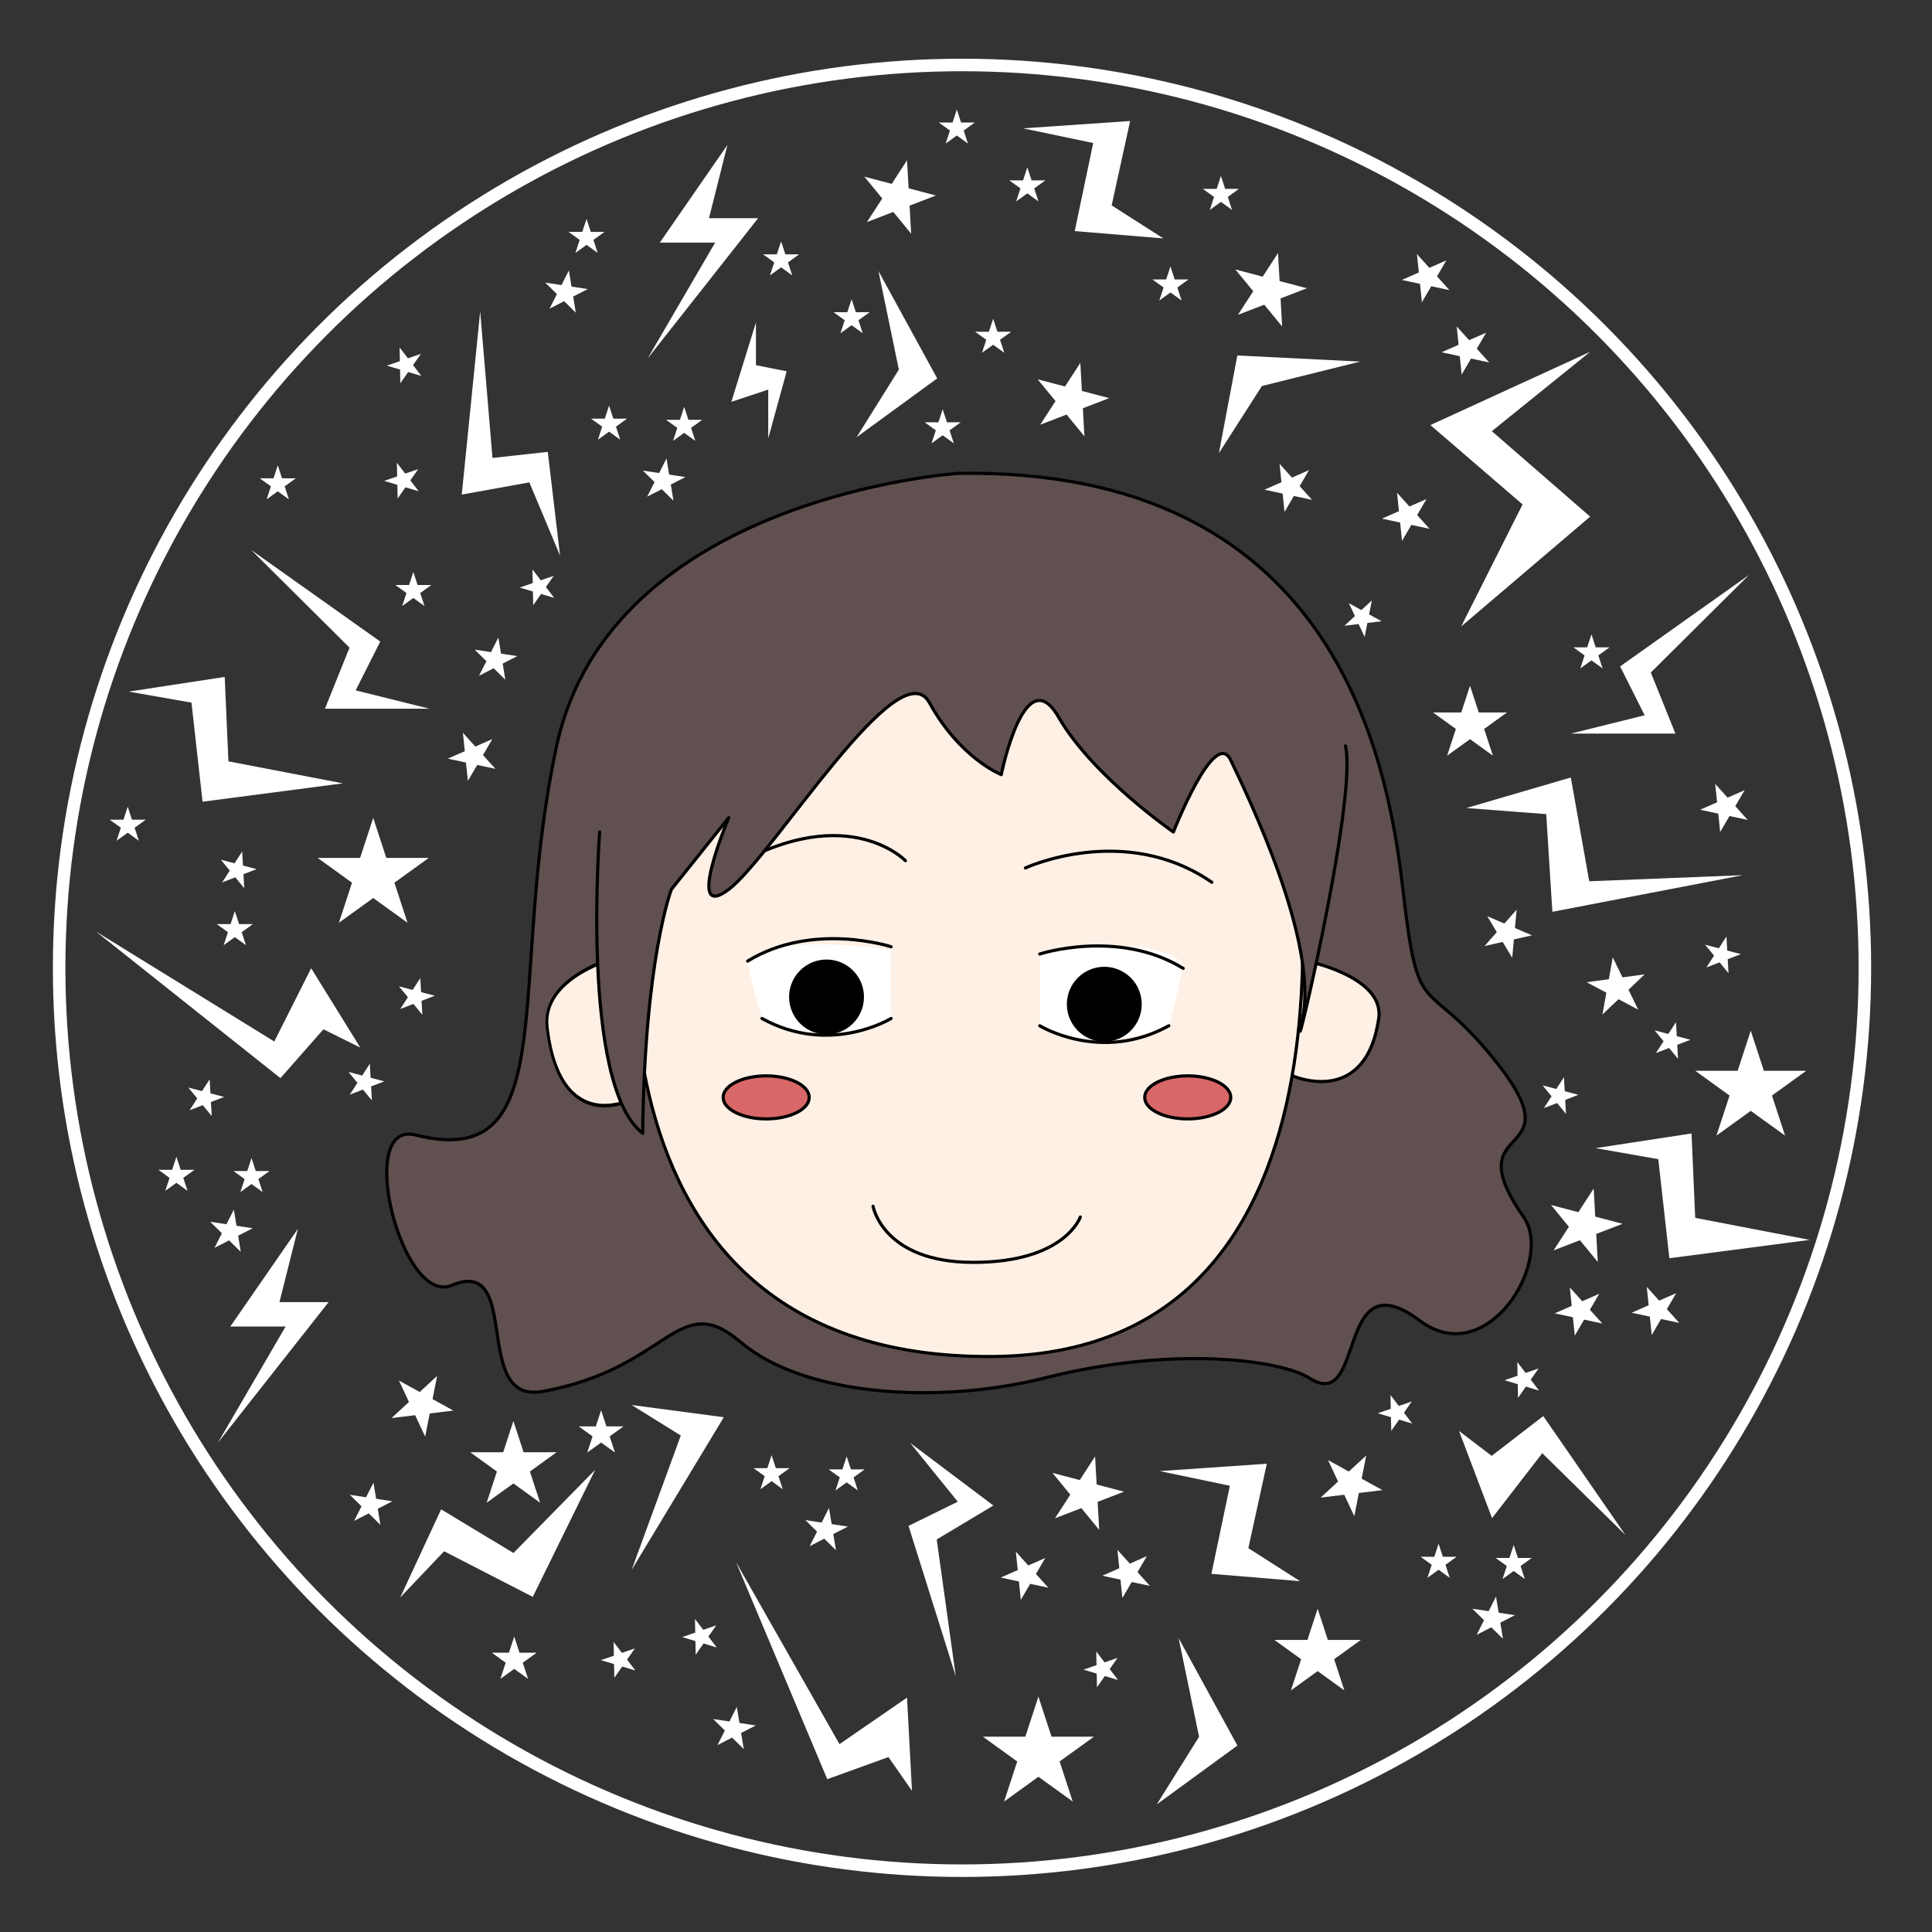 <?xml version="1.0" encoding="UTF-8" standalone="no"?>
<!DOCTYPE svg PUBLIC "-//W3C//DTD SVG 1.1//EN" "http://www.w3.org/Graphics/SVG/1.1/DTD/svg11.dtd">
<svg width="100%" height="100%" viewBox="0 0 356 356" version="1.1" xmlns="http://www.w3.org/2000/svg" xmlns:xlink="http://www.w3.org/1999/xlink" xml:space="preserve" xmlns:serif="http://www.serif.com/" style="fill-rule:evenodd;clip-rule:evenodd;stroke-linecap:round;stroke-linejoin:round;stroke-miterlimit:1.5;">
    <rect x="0" y="0" width="356" height="356" fill="#333333" stroke="none"/>
    <g id="Plan-de-travail5" serif:id="Plan de travail5" transform="matrix(0.494,0,0,0.281,-1418.07,0)">
        <g transform="matrix(2.194,0,0,3.857,-481.727,-713.367)">
            <circle cx="1691.5" cy="349.5" r="153.5" style="fill:none;stroke:white;stroke-width:2.13px;"/>
        </g>
        <g transform="matrix(0.662,0,0,0.58,3144.46,382.231)">
            <g transform="matrix(3.462,0,0,6.902,-862.929,-93.253)">
                <path d="M190.5,52L192.633,58.564L199.535,58.564L193.951,62.621L196.084,69.186L190.5,65.129L184.916,69.186L187.049,62.621L181.465,58.564L188.367,58.564L190.5,52Z" style="fill:white;"/>
            </g>
            <g transform="matrix(3.462,0,0,6.902,-488.117,900.273)">
                <path d="M190.5,52L192.633,58.564L199.535,58.564L193.951,62.621L196.084,69.186L190.5,65.129L184.916,69.186L187.049,62.621L181.465,58.564L188.367,58.564L190.5,52Z" style="fill:white;"/>
            </g>
            <g transform="matrix(3.462,0,0,6.902,-86.744,147.385)">
                <path d="M190.5,52L192.633,58.564L199.535,58.564L193.951,62.621L196.084,69.186L190.5,65.129L184.916,69.186L187.049,62.621L181.465,58.564L188.367,58.564L190.5,52Z" style="fill:white;"/>
            </g>
            <g transform="matrix(2.695,0,0,5.373,-637.831,668.211)">
                <path d="M190.5,52L192.633,58.564L199.535,58.564L193.951,62.621L196.084,69.186L190.5,65.129L184.916,69.186L187.049,62.621L181.465,58.564L188.367,58.564L190.5,52Z" style="fill:white;"/>
            </g>
            <g transform="matrix(2.695,0,0,5.373,-184.673,880.41)">
                <path d="M190.5,52L192.633,58.564L199.535,58.564L193.951,62.621L196.084,69.186L190.5,65.129L184.916,69.186L187.049,62.621L181.465,58.564L188.367,58.564L190.5,52Z" style="fill:white;"/>
            </g>
            <g transform="matrix(1.397,0,0,2.785,-341.137,790.543)">
                <path d="M190.5,52L192.633,58.564L199.535,58.564L193.951,62.621L196.084,69.186L190.5,65.129L184.916,69.186L187.049,62.621L181.465,58.564L188.367,58.564L190.5,52Z" style="fill:white;"/>
            </g>
            <g transform="matrix(1.397,0,0,2.785,-390.088,1046.44)">
                <path d="M190.5,52L192.633,58.564L199.535,58.564L193.951,62.621L196.084,69.186L190.5,65.129L184.916,69.186L187.049,62.621L181.465,58.564L188.367,58.564L190.5,52Z" style="fill:white;"/>
            </g>
            <g transform="matrix(1.124,0,0,2.24,-394.931,-128.815)">
                <path d="M190.5,52L192.633,58.564L199.535,58.564L193.951,62.621L196.084,69.186L190.5,65.129L184.916,69.186L187.049,62.621L181.465,58.564L188.367,58.564L190.5,52Z" style="fill:white;"/>
            </g>
            <g transform="matrix(1.124,0,0,2.24,-471.32,-249.428)">
                <path d="M190.5,52L192.633,58.564L199.535,58.564L193.951,62.621L196.084,69.186L190.5,65.129L184.916,69.186L187.049,62.621L181.465,58.564L188.367,58.564L190.5,52Z" style="fill:white;"/>
            </g>
            <g transform="matrix(1.061,-0.736,0.369,2.116,-335,14.921)">
                <path d="M190.5,52L192.633,58.564L199.535,58.564L193.951,62.621L196.084,69.186L190.5,65.129L184.916,69.186L187.049,62.621L181.465,58.564L188.367,58.564L190.5,52Z" style="fill:white;"/>
            </g>
            <g transform="matrix(1.061,-0.736,0.369,2.116,-411.388,-105.692)">
                <path d="M190.5,52L192.633,58.564L199.535,58.564L193.951,62.621L196.084,69.186L190.5,65.129L184.916,69.186L187.049,62.621L181.465,58.564L188.367,58.564L190.5,52Z" style="fill:white;"/>
            </g>
            <g transform="matrix(1.061,-0.736,0.369,2.116,-409.861,-236.016)">
                <path d="M190.5,52L192.633,58.564L199.535,58.564L193.951,62.621L196.084,69.186L190.5,65.129L184.916,69.186L187.049,62.621L181.465,58.564L188.367,58.564L190.5,52Z" style="fill:white;"/>
            </g>
            <g transform="matrix(1.061,-0.736,0.369,2.116,-243.439,1201.52)">
                <path d="M190.5,52L192.633,58.564L199.535,58.564L193.951,62.621L196.084,69.186L190.5,65.129L184.916,69.186L187.049,62.621L181.465,58.564L188.367,58.564L190.5,52Z" style="fill:white;"/>
            </g>
            <g transform="matrix(1.061,-0.736,0.369,2.116,-17.33,1238.31)">
                <path d="M190.5,52L192.633,58.564L199.535,58.564L193.951,62.621L196.084,69.186L190.5,65.129L184.916,69.186L187.049,62.621L181.465,58.564L188.367,58.564L190.5,52Z" style="fill:white;"/>
            </g>
            <g transform="matrix(1.061,-0.736,0.369,2.116,-289.272,1227.58)">
                <path d="M190.5,52L192.633,58.564L199.535,58.564L193.951,62.621L196.084,69.186L190.5,65.129L184.916,69.186L187.049,62.621L181.465,58.564L188.367,58.564L190.5,52Z" style="fill:white;"/>
            </g>
            <g transform="matrix(1.061,-0.736,0.369,2.116,148.468,948.43)">
                <path d="M190.5,52L192.633,58.564L199.535,58.564L193.951,62.621L196.084,69.186L190.5,65.129L184.916,69.186L187.049,62.621L181.465,58.564L188.367,58.564L190.5,52Z" style="fill:white;"/>
            </g>
            <g transform="matrix(1.061,-0.736,0.369,2.116,219.913,911.09)">
                <path d="M190.5,52L192.633,58.564L199.535,58.564L193.951,62.621L196.084,69.186L190.5,65.129L184.916,69.186L187.049,62.621L181.465,58.564L188.367,58.564L190.5,52Z" style="fill:white;"/>
            </g>
            <g transform="matrix(1.124,0,0,2.24,-284.643,-316.9)">
                <path d="M190.5,52L192.633,58.564L199.535,58.564L193.951,62.621L196.084,69.186L190.5,65.129L184.916,69.186L187.049,62.621L181.465,58.564L188.367,58.564L190.5,52Z" style="fill:white;"/>
            </g>
            <g transform="matrix(1.124,0,0,2.24,-193.082,869.694)">
                <path d="M190.5,52L192.633,58.564L199.535,58.564L193.951,62.621L196.084,69.186L190.5,65.129L184.916,69.186L187.049,62.621L181.465,58.564L188.367,58.564L190.5,52Z" style="fill:white;"/>
            </g>
            <g transform="matrix(1.124,0,0,2.24,-528.427,532.386)">
                <path d="M190.5,52L192.633,58.564L199.535,58.564L193.951,62.621L196.084,69.186L190.5,65.129L184.916,69.186L187.049,62.621L181.465,58.564L188.367,58.564L190.5,52Z" style="fill:white;"/>
            </g>
            <g transform="matrix(1.124,0,0,2.24,182.749,969.865)">
                <path d="M190.5,52L192.633,58.564L199.535,58.564L193.951,62.621L196.084,69.186L190.5,65.129L184.916,69.186L187.049,62.621L181.465,58.564L188.367,58.564L190.5,52Z" style="fill:white;"/>
            </g>
            <g transform="matrix(1.327,0.405,-0.203,2.646,-280.404,-355.435)">
                <path d="M190.5,52L192.633,58.564L199.535,58.564L193.951,62.621L196.084,69.186L190.5,65.129L184.916,69.186L187.049,62.621L181.465,58.564L188.367,58.564L190.5,52Z" style="fill:white;"/>
            </g>
            <g transform="matrix(1.327,0.405,-0.203,2.646,-335.412,-567.969)">
                <path d="M190.5,52L192.633,58.564L199.535,58.564L193.951,62.621L196.084,69.186L190.5,65.129L184.916,69.186L187.049,62.621L181.465,58.564L188.367,58.564L190.5,52Z" style="fill:white;"/>
            </g>
            <g transform="matrix(1.327,0.405,-0.203,2.646,-375.134,-152.978)">
                <path d="M190.5,52L192.633,58.564L199.535,58.564L193.951,62.621L196.084,69.186L190.5,65.129L184.916,69.186L187.049,62.621L181.465,58.564L188.367,58.564L190.5,52Z" style="fill:white;"/>
            </g>
            <g transform="matrix(1.327,0.405,-0.203,2.646,-188.844,831.159)">
                <path d="M190.5,52L192.633,58.564L199.535,58.564L193.951,62.621L196.084,69.186L190.5,65.129L184.916,69.186L187.049,62.621L181.465,58.564L188.367,58.564L190.5,52Z" style="fill:white;"/>
            </g>
            <g transform="matrix(1.327,0.405,-0.203,2.646,-524.188,493.851)">
                <path d="M190.5,52L192.633,58.564L199.535,58.564L193.951,62.621L196.084,69.186L190.5,65.129L184.916,69.186L187.049,62.621L181.465,58.564L188.367,58.564L190.5,52Z" style="fill:white;"/>
            </g>
            <g transform="matrix(1.327,0.405,-0.203,2.646,-445.509,802.539)">
                <path d="M190.5,52L192.633,58.564L199.535,58.564L193.951,62.621L196.084,69.186L190.5,65.129L184.916,69.186L187.049,62.621L181.465,58.564L188.367,58.564L190.5,52Z" style="fill:white;"/>
            </g>
            <g transform="matrix(1.327,0.405,-0.203,2.646,-240.788,1056.03)">
                <path d="M190.5,52L192.633,58.564L199.535,58.564L193.951,62.621L196.084,69.186L190.5,65.129L184.916,69.186L187.049,62.621L181.465,58.564L188.367,58.564L190.5,52Z" style="fill:white;"/>
            </g>
            <g transform="matrix(1.327,0.405,-0.203,2.646,186.987,931.329)">
                <path d="M190.5,52L192.633,58.564L199.535,58.564L193.951,62.621L196.084,69.186L190.5,65.129L184.916,69.186L187.049,62.621L181.465,58.564L188.367,58.564L190.5,52Z" style="fill:white;"/>
            </g>
            <g transform="matrix(1.124,0,0,2.24,-242.33,-315.517)">
                <path d="M190.5,52L192.633,58.564L199.535,58.564L193.951,62.621L196.084,69.186L190.5,65.129L184.916,69.186L187.049,62.621L181.465,58.564L188.367,58.564L190.5,52Z" style="fill:white;"/>
            </g>
            <g transform="matrix(1.124,0,0,2.24,-297.338,-528.051)">
                <path d="M190.5,52L192.633,58.564L199.535,58.564L193.951,62.621L196.084,69.186L190.5,65.129L184.916,69.186L187.049,62.621L181.465,58.564L188.367,58.564L190.5,52Z" style="fill:white;"/>
            </g>
            <g transform="matrix(1.124,0,0,2.24,-150.77,871.077)">
                <path d="M190.5,52L192.633,58.564L199.535,58.564L193.951,62.621L196.084,69.186L190.5,65.129L184.916,69.186L187.049,62.621L181.465,58.564L188.367,58.564L190.5,52Z" style="fill:white;"/>
            </g>
            <g transform="matrix(1.124,0,0,2.24,-486.114,533.769)">
                <path d="M190.5,52L192.633,58.564L199.535,58.564L193.951,62.621L196.084,69.186L190.5,65.129L184.916,69.186L187.049,62.621L181.465,58.564L188.367,58.564L190.5,52Z" style="fill:white;"/>
            </g>
            <g transform="matrix(1.124,0,0,2.24,225.061,971.248)">
                <path d="M190.5,52L192.633,58.564L199.535,58.564L193.951,62.621L196.084,69.186L190.5,65.129L184.916,69.186L187.049,62.621L181.465,58.564L188.367,58.564L190.5,52Z" style="fill:white;"/>
            </g>
            <g transform="matrix(1.124,0,0,2.24,-96.666,-312.751)">
                <path d="M190.5,52L192.633,58.564L199.535,58.564L193.951,62.621L196.084,69.186L190.5,65.129L184.916,69.186L187.049,62.621L181.465,58.564L188.367,58.564L190.5,52Z" style="fill:white;"/>
            </g>
            <g transform="matrix(1.124,0,0,2.24,31.666,-474.25)">
                <path d="M190.5,52L192.633,58.564L199.535,58.564L193.951,62.621L196.084,69.186L190.5,65.129L184.916,69.186L187.049,62.621L181.465,58.564L188.367,58.564L190.5,52Z" style="fill:white;"/>
            </g>
            <g transform="matrix(1.124,0,0,2.24,-147.995,-437.219)">
                <path d="M190.5,52L192.633,58.564L199.535,58.564L193.951,62.621L196.084,69.186L190.5,65.129L184.916,69.186L187.049,62.621L181.465,58.564L188.367,58.564L190.5,52Z" style="fill:white;"/>
            </g>
            <g transform="matrix(1.124,0,0,2.24,-187.717,-502.636)">
                <path d="M190.5,52L192.633,58.564L199.535,58.564L193.951,62.621L196.084,69.186L190.5,65.129L184.916,69.186L187.049,62.621L181.465,58.564L188.367,58.564L190.5,52Z" style="fill:white;"/>
            </g>
            <g transform="matrix(1.124,0,0,2.24,-68.235,-415.137)">
                <path d="M190.5,52L192.633,58.564L199.535,58.564L193.951,62.621L196.084,69.186L190.5,65.129L184.916,69.186L187.049,62.621L181.465,58.564L188.367,58.564L190.5,52Z" style="fill:white;"/>
            </g>
            <g transform="matrix(1.124,0,0,2.24,60.098,-576.636)">
                <path d="M190.5,52L192.633,58.564L199.535,58.564L193.951,62.621L196.084,69.186L190.5,65.129L184.916,69.186L187.049,62.621L181.465,58.564L188.367,58.564L190.5,52Z" style="fill:white;"/>
            </g>
            <g transform="matrix(1.124,0,0,2.24,-48.982,-586.268)">
                <path d="M190.5,52L192.633,58.564L199.535,58.564L193.951,62.621L196.084,69.186L190.5,65.129L184.916,69.186L187.049,62.621L181.465,58.564L188.367,58.564L190.5,52Z" style="fill:white;"/>
            </g>
            <g transform="matrix(1.124,0,0,2.24,-88.704,-651.686)">
                <path d="M190.5,52L192.633,58.564L199.535,58.564L193.951,62.621L196.084,69.186L190.5,65.129L184.916,69.186L187.049,62.621L181.465,58.564L188.367,58.564L190.5,52Z" style="fill:white;"/>
            </g>
            <g transform="matrix(1.124,0,0,2.24,-495.515,254.612)">
                <path d="M190.5,52L192.633,58.564L199.535,58.564L193.951,62.621L196.084,69.186L190.5,65.129L184.916,69.186L187.049,62.621L181.465,58.564L188.367,58.564L190.5,52Z" style="fill:white;"/>
            </g>
            <g transform="matrix(1.124,0,0,2.24,-555.862,136.554)">
                <path d="M190.5,52L192.633,58.564L199.535,58.564L193.951,62.621L196.084,69.186L190.5,65.129L184.916,69.186L187.049,62.621L181.465,58.564L188.367,58.564L190.5,52Z" style="fill:white;"/>
            </g>
            <g transform="matrix(1.124,0,0,2.24,268.883,-58.283)">
                <path d="M190.5,52L192.633,58.564L199.535,58.564L193.951,62.621L196.084,69.186L190.5,65.129L184.916,69.186L187.049,62.621L181.465,58.564L188.367,58.564L190.5,52Z" style="fill:white;"/>
            </g>
            <g transform="matrix(2.308,0,0,4.601,-25.096,-122.98)">
                <path d="M190.5,52L192.633,58.564L199.535,58.564L193.951,62.621L196.084,69.186L190.5,65.129L184.916,69.186L187.049,62.621L181.465,58.564L188.367,58.564L190.5,52Z" style="fill:white;"/>
            </g>
            <g transform="matrix(2.231,1.176,-0.59,4.449,-199.32,-704.111)">
                <path d="M190.5,52L192.633,58.564L199.535,58.564L193.951,62.621L196.084,69.186L190.5,65.129L184.916,69.186L187.049,62.621L181.465,58.564L188.367,58.564L190.5,52Z" style="fill:white;"/>
            </g>
            <g transform="matrix(2.231,1.176,-0.59,4.449,-87.93,-828.319)">
                <path d="M190.5,52L192.633,58.564L199.535,58.564L193.951,62.621L196.084,69.186L190.5,65.129L184.916,69.186L187.049,62.621L181.465,58.564L188.367,58.564L190.5,52Z" style="fill:white;"/>
            </g>
            <g transform="matrix(2.231,1.176,-0.59,4.449,-296.958,-933.206)">
                <path d="M190.5,52L192.633,58.564L199.535,58.564L193.951,62.621L196.084,69.186L190.5,65.129L184.916,69.186L187.049,62.621L181.465,58.564L188.367,58.564L190.5,52Z" style="fill:white;"/>
            </g>
            <g transform="matrix(2.231,1.176,-0.59,4.449,-190.997,532.27)">
                <path d="M190.5,52L192.633,58.564L199.535,58.564L193.951,62.621L196.084,69.186L190.5,65.129L184.916,69.186L187.049,62.621L181.465,58.564L188.367,58.564L190.5,52Z" style="fill:white;"/>
            </g>
            <g transform="matrix(2.231,1.176,-0.59,4.449,89.928,229.398)">
                <path d="M190.5,52L192.633,58.564L199.535,58.564L193.951,62.621L196.084,69.186L190.5,65.129L184.916,69.186L187.049,62.621L181.465,58.564L188.367,58.564L190.5,52Z" style="fill:white;"/>
            </g>
            <g transform="matrix(1.116,0.588,-0.295,2.224,-492.835,333.611)">
                <path d="M190.5,52L192.633,58.564L199.535,58.564L193.951,62.621L196.084,69.186L190.5,65.129L184.916,69.186L187.049,62.621L181.465,58.564L188.367,58.564L190.5,52Z" style="fill:white;"/>
            </g>
            <g transform="matrix(1.116,0.588,-0.295,2.224,270.249,331.194)">
                <path d="M190.5,52L192.633,58.564L199.535,58.564L193.951,62.621L196.084,69.186L190.5,65.129L184.916,69.186L187.049,62.621L181.465,58.564L188.367,58.564L190.5,52Z" style="fill:white;"/>
            </g>
            <g transform="matrix(1.116,0.588,-0.295,2.224,-374.143,219.173)">
                <path d="M190.5,52L192.633,58.564L199.535,58.564L193.951,62.621L196.084,69.186L190.5,65.129L184.916,69.186L187.049,62.621L181.465,58.564L188.367,58.564L190.5,52Z" style="fill:white;"/>
            </g>
            <g transform="matrix(1.116,0.588,-0.295,2.224,-474.502,76.03)">
                <path d="M190.5,52L192.633,58.564L199.535,58.564L193.951,62.621L196.084,69.186L190.5,65.129L184.916,69.186L187.049,62.621L181.465,58.564L188.367,58.564L190.5,52Z" style="fill:white;"/>
            </g>
            <g transform="matrix(1.116,0.588,-0.295,2.224,361.81,172.152)">
                <path d="M190.5,52L192.633,58.564L199.535,58.564L193.951,62.621L196.084,69.186L190.5,65.129L184.916,69.186L187.049,62.621L181.465,58.564L188.367,58.564L190.5,52Z" style="fill:white;"/>
            </g>
            <g transform="matrix(1.116,0.588,-0.295,2.224,-402.583,315.981)">
                <path d="M190.5,52L192.633,58.564L199.535,58.564L193.951,62.621L196.084,69.186L190.5,65.129L184.916,69.186L187.049,62.621L181.465,58.564L188.367,58.564L190.5,52Z" style="fill:white;"/>
            </g>
            <g transform="matrix(1.116,0.588,-0.295,2.224,333.37,268.96)">
                <path d="M190.5,52L192.633,58.564L199.535,58.564L193.951,62.621L196.084,69.186L190.5,65.129L184.916,69.186L187.049,62.621L181.465,58.564L188.367,58.564L190.5,52Z" style="fill:white;"/>
            </g>
            <g transform="matrix(1.806,-0.492,0.247,3.601,138.129,329.873)">
                <path d="M190.5,52L192.633,58.564L199.535,58.564L193.951,62.621L196.084,69.186L190.5,65.129L184.916,69.186L187.049,62.621L181.465,58.564L188.367,58.564L190.5,52Z" style="fill:white;"/>
            </g>
            <g transform="matrix(1.395,1.194,-0.599,2.782,206.249,-2.709)">
                <path d="M190.5,52L192.633,58.564L199.535,58.564L193.951,62.621L196.084,69.186L190.5,65.129L184.916,69.186L187.049,62.621L181.465,58.564L188.367,58.564L190.5,52Z" style="fill:white;"/>
            </g>
            <g transform="matrix(1.013,2.254,-1.131,2.02,-270.464,-357.84)">
                <path d="M190.5,52L192.633,58.564L199.535,58.564L193.951,62.621L196.084,69.186L190.5,65.129L184.916,69.186L187.049,62.621L181.465,58.564L188.367,58.564L190.5,52Z" style="fill:white;"/>
            </g>
            <g transform="matrix(1.013,2.254,-1.131,2.02,41.093,568.015)">
                <path d="M190.5,52L192.633,58.564L199.535,58.564L193.951,62.621L196.084,69.186L190.5,65.129L184.916,69.186L187.049,62.621L181.465,58.564L188.367,58.564L190.5,52Z" style="fill:white;"/>
            </g>
            <g transform="matrix(1.013,2.254,-1.131,2.02,353.231,269.292)">
                <path d="M190.5,52L192.633,58.564L199.535,58.564L193.951,62.621L196.084,69.186L190.5,65.129L184.916,69.186L187.049,62.621L181.465,58.564L188.367,58.564L190.5,52Z" style="fill:white;"/>
            </g>
            <g transform="matrix(1.013,2.254,-1.131,2.02,98.318,565.941)">
                <path d="M190.5,52L192.633,58.564L199.535,58.564L193.951,62.621L196.084,69.186L190.5,65.129L184.916,69.186L187.049,62.621L181.465,58.564L188.367,58.564L190.5,52Z" style="fill:white;"/>
            </g>
            <g transform="matrix(1.013,2.254,-1.131,2.02,396.584,268.601)">
                <path d="M190.5,52L192.633,58.564L199.535,58.564L193.951,62.621L196.084,69.186L190.5,65.129L184.916,69.186L187.049,62.621L181.465,58.564L188.367,58.564L190.5,52Z" style="fill:white;"/>
            </g>
            <g transform="matrix(1.013,2.254,-1.131,2.02,255.881,-629.207)">
                <path d="M190.5,52L192.633,58.564L199.535,58.564L193.951,62.621L196.084,69.186L190.5,65.129L184.916,69.186L187.049,62.621L181.465,58.564L188.367,58.564L190.5,52Z" style="fill:white;"/>
            </g>
            <g transform="matrix(1.013,2.254,-1.131,2.02,189.678,-661.916)">
                <path d="M190.5,52L192.633,58.564L199.535,58.564L193.951,62.621L196.084,69.186L190.5,65.129L184.916,69.186L187.049,62.621L181.465,58.564L188.367,58.564L190.5,52Z" style="fill:white;"/>
            </g>
            <g transform="matrix(1.013,2.254,-1.131,2.02,289.492,-817.282)">
                <path d="M190.5,52L192.633,58.564L199.535,58.564L193.951,62.621L196.084,69.186L190.5,65.129L184.916,69.186L187.049,62.621L181.465,58.564L188.367,58.564L190.5,52Z" style="fill:white;"/>
            </g>
            <g transform="matrix(1.013,2.254,-1.131,2.02,435.139,-300.076)">
                <path d="M190.5,52L192.633,58.564L199.535,58.564L193.951,62.621L196.084,69.186L190.5,65.129L184.916,69.186L187.049,62.621L181.465,58.564L188.367,58.564L190.5,52Z" style="fill:white;"/>
            </g>
            <g transform="matrix(1.013,2.254,-1.131,2.02,267.085,-899.054)">
                <path d="M190.5,52L192.633,58.564L199.535,58.564L193.951,62.621L196.084,69.186L190.5,65.129L184.916,69.186L187.049,62.621L181.465,58.564L188.367,58.564L190.5,52Z" style="fill:white;"/>
            </g>
            <g transform="matrix(1.421,-2.636,1.322,2.833,-528.37,1256.66)">
                <path d="M190.5,52L192.633,58.564L199.535,58.564L193.951,62.621L196.084,69.186L190.5,65.129L184.916,69.186L187.049,62.621L181.465,58.564L188.367,58.564L190.5,52Z" style="fill:white;"/>
            </g>
            <g transform="matrix(1.421,-2.636,1.322,2.833,-4.856,1346.6)">
                <path d="M190.5,52L192.633,58.564L199.535,58.564L193.951,62.621L196.084,69.186L190.5,65.129L184.916,69.186L187.049,62.621L181.465,58.564L188.367,58.564L190.5,52Z" style="fill:white;"/>
            </g>
            <g transform="matrix(0.855,-1.586,0.795,1.704,142.104,236.465)">
                <path d="M190.5,52L192.633,58.564L199.535,58.564L193.951,62.621L196.084,69.186L190.5,65.129L184.916,69.186L187.049,62.621L181.465,58.564L188.367,58.564L190.5,52Z" style="fill:white;"/>
            </g>
            <g transform="matrix(3.462,0,0,6.902,-958.481,-95.773)">
                <path d="M208,77L202,89L173,71L203,95L210,87L216,90L208,77Z" style="fill:white;"/>
            </g>
            <g transform="matrix(3.036,3.34,-1.653,6.052,-406.851,99.585)">
                <path d="M208,77L202,89L173,71L203,95L210,87L216,90L208,77Z" style="fill:white;"/>
            </g>
            <g transform="matrix(-3.398,-1.313,0.659,-6.776,1083.04,1852.24)">
                <path d="M208,77L202,89L186.154,78.416L203,95L210,87L216,90L208,77Z" style="fill:white;"/>
            </g>
            <g transform="matrix(3.462,0,0,6.902,-935.941,-396.629)">
                <path d="M242,53L240,36L231,37L229,13L226,43L237,41L242,53Z" style="fill:white;"/>
            </g>
            <g transform="matrix(3.462,0,0,6.902,-888.391,-195.968)">
                <path d="M178,23L199,38L195,46L207,49L190,49L194,39L178,23Z" style="fill:white;"/>
            </g>
            <g transform="matrix(-3.462,0,0,6.902,1188.08,-167.845)">
                <path d="M178,23L199,38L195,46L207,49L190,49L194,39L178,23Z" style="fill:white;"/>
            </g>
            <g transform="matrix(-2.76,-4.166,2.089,-5.503,568.065,2104.3)">
                <path d="M178,23L199,38L195,46L207,49L190,49L194,39L178,23Z" style="fill:white;"/>
            </g>
            <g transform="matrix(3.462,0,0,6.902,-566.715,-288.873)">
                <path d="M282,49L292,29L277,16L303,4L287,17L303,31L282,49Z" style="fill:white;"/>
            </g>
            <g transform="matrix(3.462,0,0,6.902,-874.038,-391.084)">
                <path d="M256,14L252,27L258,25L258,33L261,22L256,21L256,14Z" style="fill:white;"/>
            </g>
            <g transform="matrix(3.462,0,0,6.902,-1052.51,-91.004)">
                <path d="M233,119L222,135L231,135L220,154L238,131L230,131L233,119Z" style="fill:white;"/>
            </g>
            <g transform="matrix(3.462,0,0,6.902,-810.479,-1316.52)">
                <path d="M233,119L222,135L231,135L220,154L238,131L230,131L233,119Z" style="fill:white;"/>
            </g>
            <g transform="matrix(3.462,0,0,6.902,-944.07,66.733)">
                <path d="M256,125L264,130L256,152L271,127L256,125Z" style="fill:white;"/>
            </g>
            <g transform="matrix(3.462,0,0,6.902,-771.489,-194.107)">
                <path d="M342,65L359,60L362,77L387,76L356,82L355,66L342,65Z" style="fill:white;"/>
            </g>
            <g transform="matrix(3.462,0,0,6.902,-865.909,-422.763)">
                <path d="M329,40L332,24L352,25L336,29L329,40Z" style="fill:white;"/>
            </g>
            <g transform="matrix(-1.5,-6.221,-3.12,2.99,687.244,1762.4)">
                <path d="M329,40L332,24L352,25L336,29L329,40Z" style="fill:white;"/>
            </g>
            <g transform="matrix(-1.5,-6.221,-3.12,2.99,856.391,3308.11)">
                <path d="M329,40L332,24L352,25L336,29L329,40Z" style="fill:white;"/>
            </g>
            <g transform="matrix(2.081,0,0,4.149,-526.077,-452.116)">
                <path d="M486,263L512,259L513,282L544,288L506,293L503,266L486,263Z" style="fill:white;"/>
            </g>
            <g transform="matrix(2.081,0,0,4.149,-1352.56,-968.27)">
                <path d="M486,263L512,259L513,282L544,288L506,293L503,266L486,263Z" style="fill:white;"/>
            </g>
            <g transform="matrix(1.152,-3.479,1.722,2.296,-1200.97,2234.05)">
                <path d="M486,263L512,259L513,282L544,288L506,293L503,266L486,263Z" style="fill:white;"/>
            </g>
            <g transform="matrix(2.081,0,0,4.149,-567.695,-414.775)">
                <path d="M388,342L407,346L402,370L426,372L412,363L417,340L388,342Z" style="fill:white;"/>
            </g>
            <g transform="matrix(2.081,0,0,4.149,-644.705,-1932.88)">
                <path d="M388,342L407,346L402,370L426,372L412,363L417,340L388,342Z" style="fill:white;"/>
            </g>
        </g>
        <g transform="matrix(3.657,0,0,6.43,-1509.15,-5659.3)">
            <g transform="matrix(1.463,0,0,1.463,-419.266,-467.287)">
                <path d="M1172,954C1172,954 1147.75,955.583 1144,973C1140.46,989.448 1144.63,1002.74 1134.16,1000.12C1129.93,999.057 1133.19,1012.06 1136.68,1010.6C1141.66,1008.52 1138.01,1018.89 1143,1018C1151.9,1016.41 1152.42,1010.81 1156.83,1014.56C1161.25,1018.31 1170.56,1018.94 1178.02,1017.06C1187.09,1014.76 1194.56,1015.83 1196.47,1017.06C1200.48,1019.63 1198.22,1008.59 1204.19,1013.07C1208.89,1016.59 1213.55,1008.88 1211.42,1005.84C1206.44,998.714 1215.52,1002.33 1209.18,994.623C1204.44,988.861 1204.08,992.417 1203,983C1201.92,973.583 1198.08,953.583 1172,954Z" style="fill:rgb(97,80,80);stroke:black;stroke-width:0.22px;stroke-linejoin:miter;stroke-miterlimit:1;"/>
            </g>
            <g transform="matrix(1.463,0,0,1.463,-420.266,-467.287)">
                <path d="M1197,988C1197,988 1202.43,989.085 1202,992C1201.08,998.25 1196,996 1196,996" style="fill:rgb(255,240,229);stroke:black;stroke-width:0.22px;stroke-linejoin:miter;stroke-miterlimit:1;"/>
            </g>
            <g transform="matrix(-1.463,0,0,1.811,3011.97,-811.575)">
                <path d="M1197,988C1197,988 1202.43,989.085 1202,992C1201.08,998.25 1196,996 1196,996" style="fill:rgb(255,240,229);stroke:black;stroke-width:0.2px;stroke-linejoin:miter;stroke-miterlimit:1;"/>
            </g>
            <g transform="matrix(1.463,0,0,1.463,-419.266,-467.287)">
                <path d="M1195,975C1195,975 1194.25,974.25 1188,970C1181.75,965.75 1164,969 1164,969L1150,979C1150,979 1143.06,1015.91 1174.53,1015.56C1202.93,1015.25 1195,975 1195,975Z" style="fill:rgb(255,240,229);stroke:black;stroke-width:0.22px;stroke-linejoin:miter;stroke-miterlimit:1;"/>
            </g>
            <g transform="matrix(1.463,0,0,1.463,-419.266,-464.362)">
                <ellipse cx="1188" cy="995.5" rx="3" ry="1.5" style="fill:rgb(216,103,103);stroke:black;stroke-width:0.22px;stroke-linejoin:miter;stroke-miterlimit:1;"/>
            </g>
            <g transform="matrix(1.463,0,0,1.463,-462.265,-464.362)">
                <ellipse cx="1188" cy="995.5" rx="3" ry="1.5" style="fill:rgb(216,103,103);stroke:black;stroke-width:0.22px;stroke-linejoin:miter;stroke-miterlimit:1;"/>
            </g>
            <g transform="matrix(1.463,0,0,1.463,-419.266,-464.362)">
                <path d="M1166.06,1003.09C1166.06,1003.09 1166.74,1006.98 1173,1007C1179.43,1007.02 1180.51,1003.84 1180.51,1003.84" style="fill:none;stroke:black;stroke-width:0.22px;stroke-linejoin:miter;stroke-miterlimit:1;"/>
            </g>
            <g transform="matrix(1.463,0,0,1.192,-421.728,-195.926)">
                <path d="M1169,984C1169,984 1160.98,982.464 1159,985C1159.46,987.981 1160,989.773 1160,989.773C1160,989.773 1164.43,993.282 1169,990C1168.91,985.87 1169,984 1169,984Z" style="fill:white;"/>
            </g>
            <g transform="matrix(1.463,0,0,1.463,-421.728,-458.512)">
                <path d="M1169,981C1169,981 1163.54,979.219 1159,982" style="fill:none;stroke:black;stroke-width:0.22px;stroke-linejoin:miter;stroke-miterlimit:1;"/>
            </g>
            <g transform="matrix(1.463,0,0,1.463,-421.728,-462.899)">
                <path d="M1169,989C1169,989 1164.74,991.619 1160,989" style="fill:none;stroke:black;stroke-width:0.22px;stroke-linejoin:miter;stroke-miterlimit:1;"/>
            </g>
            <g transform="matrix(1.463,0,0,1.463,-421.728,-462.899)">
                <circle cx="1164.5" cy="987.5" r="2.5" style="stroke:black;stroke-width:0.22px;stroke-linejoin:miter;stroke-miterlimit:1;"/>
            </g>
            <g transform="matrix(1.463,0,0,1.463,-421.728,-464.362)">
                <path d="M1170,979C1170,979 1165.65,974.464 1157,980" style="fill:none;stroke:black;stroke-width:0.22px;stroke-linejoin:miter;stroke-miterlimit:1;"/>
            </g>
            <g transform="matrix(-1.463,0,0,1.286,3013.93,-288.25)">
                <path d="M1169,984C1169,984 1160.98,982.464 1159,985C1159.46,987.981 1160,989.862 1160,989.862C1160,989.862 1164.98,992.464 1169,990C1168.91,985.87 1169,984 1169,984Z" style="fill:white;"/>
            </g>
            <g transform="matrix(-1.463,0,0,1.463,3013.93,-457.771)">
                <path d="M1169,981C1169,981 1163.54,979.219 1159,982" style="fill:none;stroke:black;stroke-width:0.22px;stroke-linejoin:miter;stroke-miterlimit:1;"/>
            </g>
            <g transform="matrix(-1.463,0,0,1.463,3013.93,-462.158)">
                <path d="M1169,989C1169,989 1164.74,991.619 1160,989" style="fill:none;stroke:black;stroke-width:0.22px;stroke-linejoin:miter;stroke-miterlimit:1;"/>
            </g>
            <g transform="matrix(-1.463,0,0,1.463,3013.93,-462.158)">
                <circle cx="1164.5" cy="987.5" r="2.5" style="stroke:black;stroke-width:0.22px;stroke-linejoin:miter;stroke-miterlimit:1;"/>
            </g>
            <g transform="matrix(-1.463,0,0,1.463,3013.93,-463.621)">
                <path d="M1170,979C1170,979 1163.09,975.797 1157,980" style="fill:none;stroke:black;stroke-width:0.22px;stroke-linejoin:miter;stroke-miterlimit:1;"/>
            </g>
            <g transform="matrix(1.463,0,0,1.463,-419.266,-467.287)">
                <path d="M1181,960C1174.38,959.625 1152.38,963.625 1150,968C1147.63,972.375 1147,979 1147,979C1147,979 1145.63,996.625 1150,1000C1150.13,987.875 1152,983 1152,983L1156,978C1156,978 1152.88,985.375 1156,983C1159.13,980.625 1167.88,966.125 1170,970C1172.13,973.875 1175,975 1175,975C1175,975 1176.63,966.875 1179,971C1181.38,975.125 1187,979 1187,979C1187,979 1189.88,971.625 1191,974C1192.13,976.375 1197.13,986.625 1196,992C1194.88,997.375 1199.88,976.875 1199,973" style="fill:rgb(97,80,80);"/>
            </g>
            <g transform="matrix(1.463,0,0,1.463,-419.266,-467.287)">
                <path d="M1147,979C1147,979 1145.63,996.625 1150,1000C1150.13,987.875 1152,983 1152,983L1156,978C1156,978 1152.88,985.375 1156,983C1159.13,980.625 1167.88,966.125 1170,970C1172.13,973.875 1175,975 1175,975C1175,975 1176.63,966.875 1179,971C1181.38,975.125 1187,979 1187,979C1187,979 1189.88,971.625 1191,974C1192.13,976.375 1197.13,986.625 1196,992C1194.88,997.375 1199.88,976.875 1199,973" style="fill:none;stroke:black;stroke-width:0.22px;stroke-linejoin:miter;stroke-miterlimit:1;"/>
            </g>
        </g>
    </g>
</svg>
